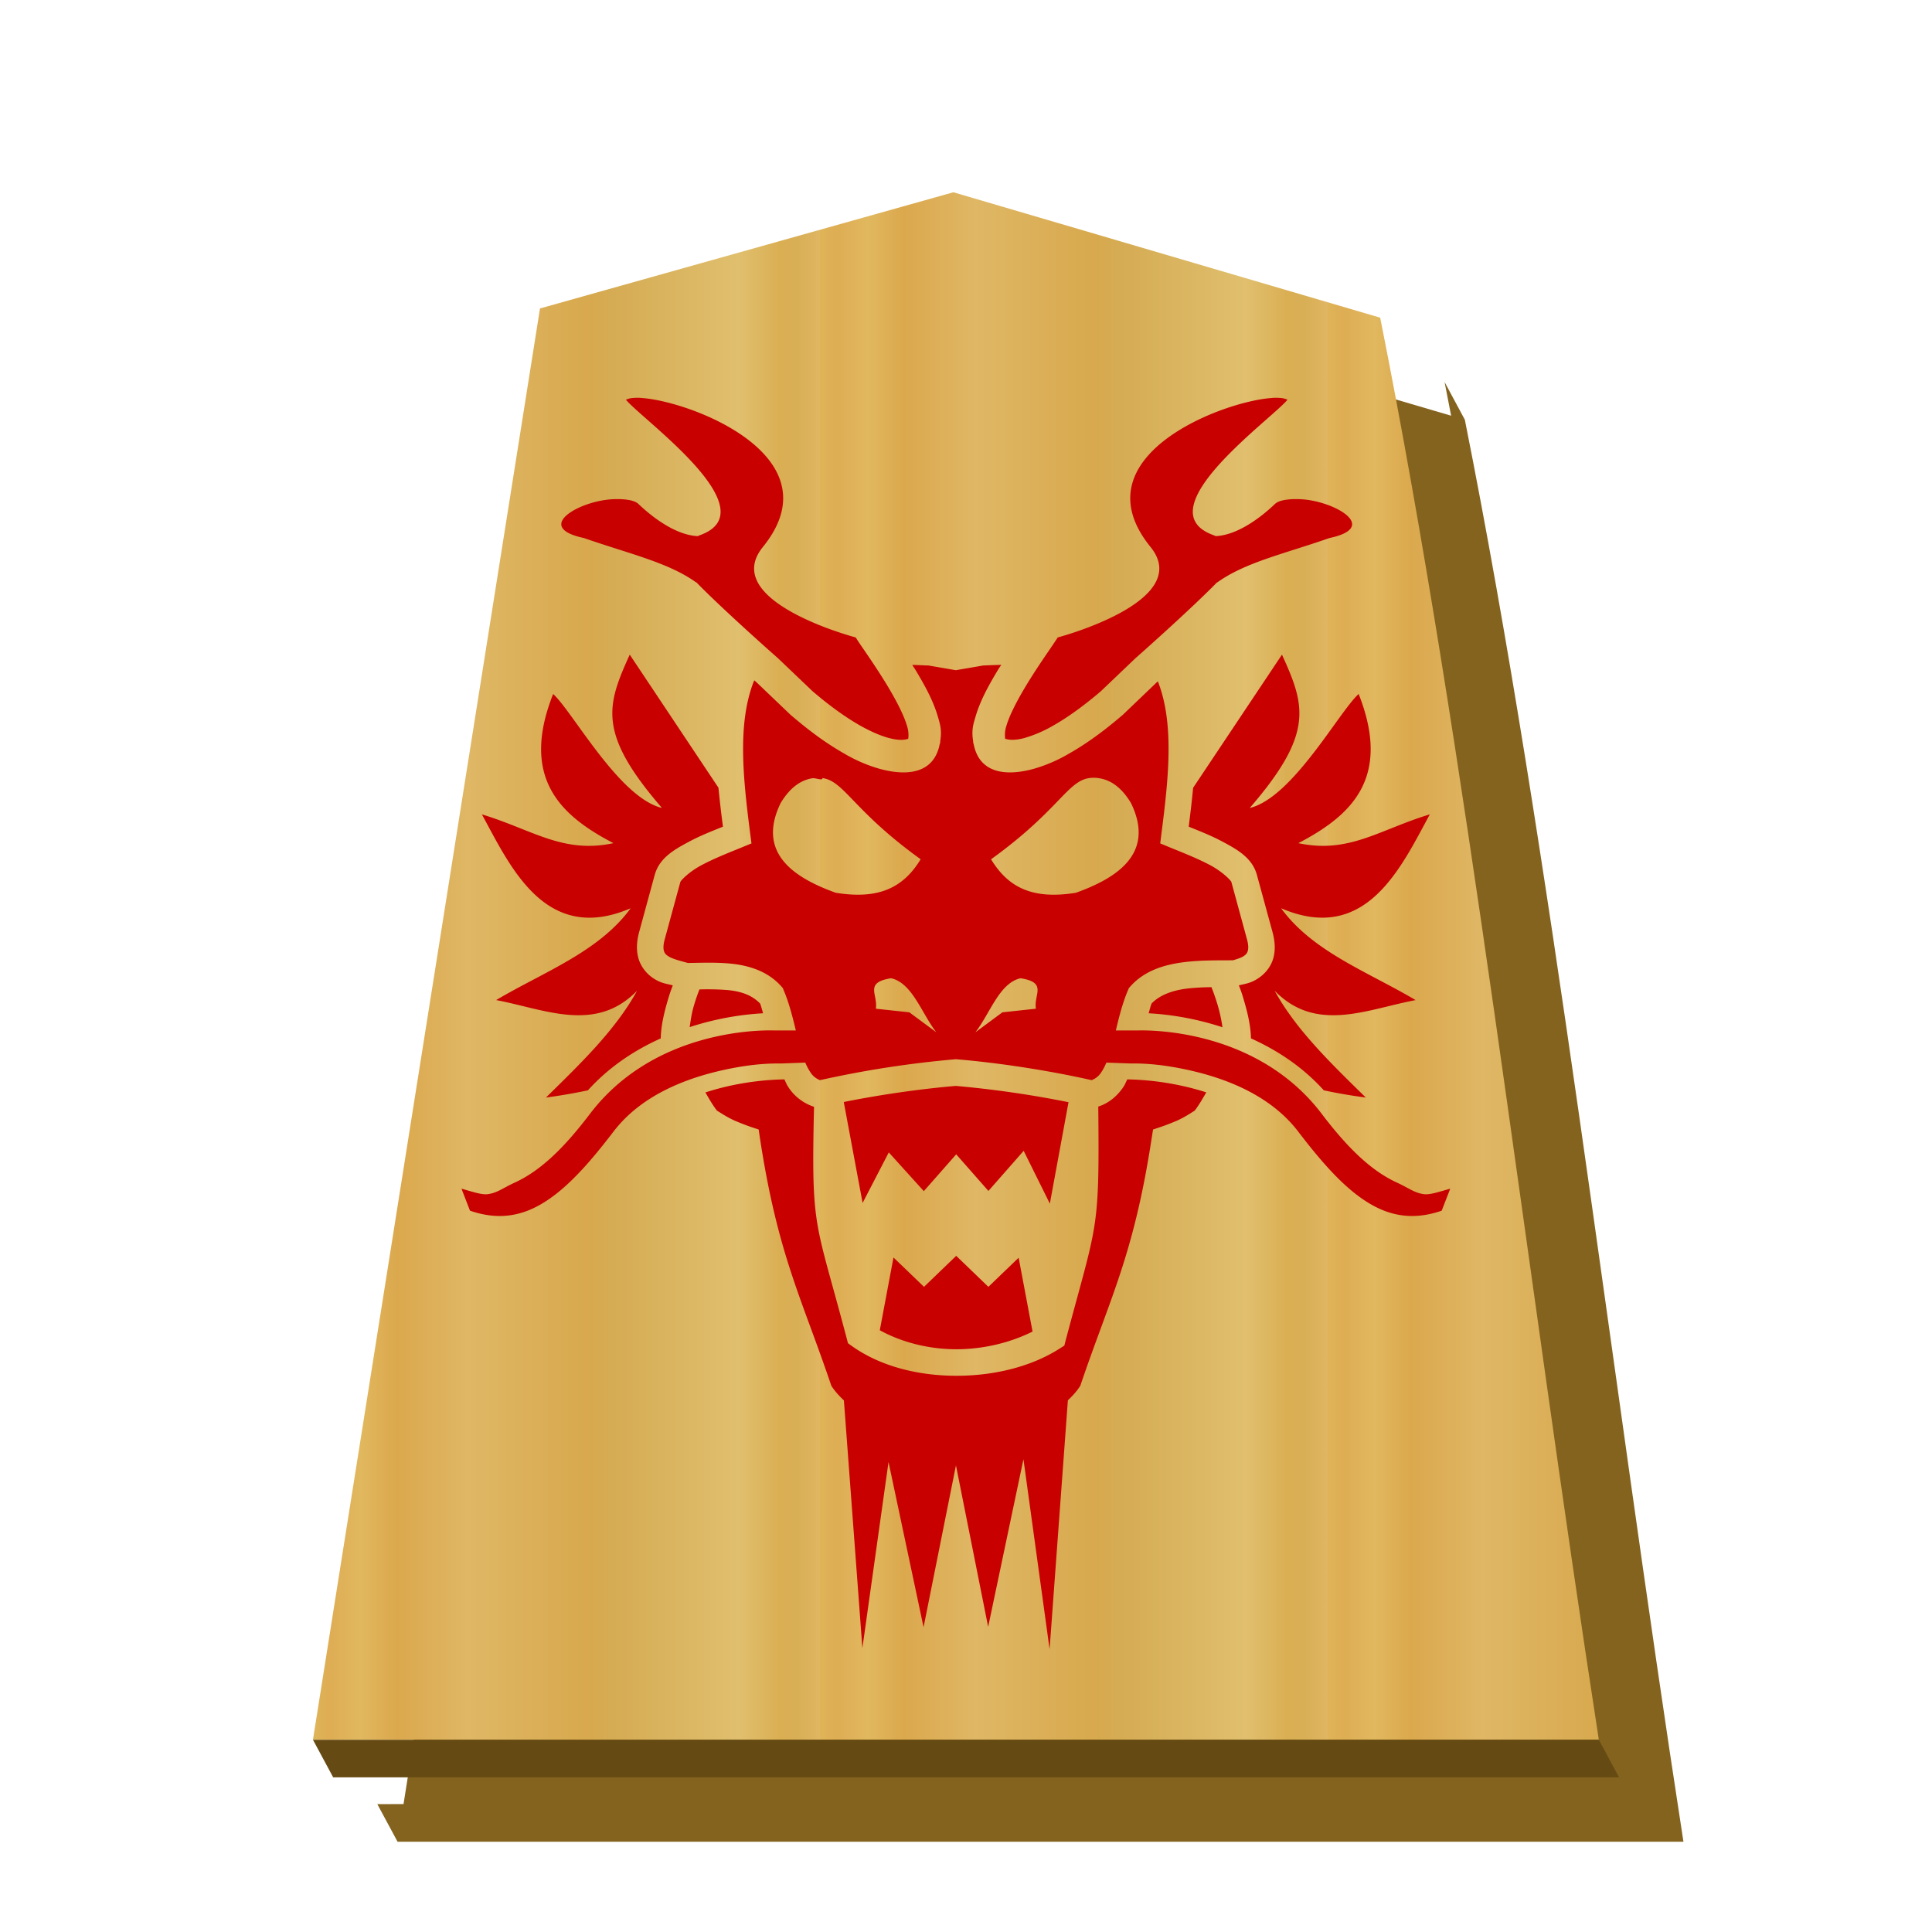 <svg xmlns="http://www.w3.org/2000/svg" xmlns:xlink="http://www.w3.org/1999/xlink" viewBox="0 0 60 60">
    <defs>
        <linearGradient id="0RY_svg__a">
            <stop offset="0" stop-color="#dfb459"/>
            <stop offset=".033" stop-color="#dead54"/>
            <stop offset=".093" stop-color="#e1b85f"/>
            <stop offset=".165" stop-color="#dba84d"/>
            <stop offset=".305" stop-color="#dfb765"/>
            <stop offset=".539" stop-color="#d8a94e"/>
            <stop offset=".586" stop-color="#d5ab53"/>
            <stop offset=".84" stop-color="#e0bf6e"/>
            <stop offset=".924" stop-color="#daae52"/>
            <stop offset=".962" stop-color="#d9af57"/>
            <stop offset="1" stop-color="#e1b663"/>
        </linearGradient>
        <linearGradient xlink:href="#0RY_svg__a" id="0RY_svg__c" x1="-30.849" x2="-15.094" y1="30.267" y2="30.267" gradientTransform="translate(40.568 -.266)" gradientUnits="userSpaceOnUse" spreadMethod="repeat"/>
        <filter id="0RY_svg__b">
            <feGaussianBlur in="SourceAlpha" result="blur" stdDeviation="2"/>
            <feOffset dx="2" dy="2" result="offsetBlur"/>
            <feBlend in="SourceGraphic" in2="offsetBlur"/>
        </filter>
    </defs>
    <g fill="#75581b" filter="url(#0RY_svg__b)" transform="translate(41.197 .902)">
        <path fill="#84631f" d="m-10.96 6.237-12.84 3.61-6.865 43.278-.814.002.629 1.168H9.084C6.781 39.41 5.01 23.745 2.295 10.133l-.629-1.17.203 1.045z"/>
    </g>
    <path fill="url(#0RY_svg__c)" d="M29.608 5.971 16.77 9.579l-7.051 44.45h39.934c-2.303-14.885-4.076-30.55-6.79-44.163Z"/>
    <path fill="#654b13" d="m9.719 54.03.628 1.167h39.934l-.628-1.168z"/>
    <path fill="#c80000" d="M19.912 12.357a1.6 1.6 0 0 0-.272.004.6.6 0 0 0-.201.053c.502.613 4.462 3.43 2.297 4.207-.027.009-.044.02-.069.029-.865-.04-1.75-.917-1.845-1.004-.13-.118-.432-.157-.78-.143-1.043.044-2.494.871-.908 1.206 1.446.502 2.622.76 3.485 1.378l.003-.007c.616.638 1.899 1.798 2.54 2.363l1.07 1.021c.325.279.895.74 1.498 1.079.306.171.619.31.883.378.26.068.445.07.593.022 0-.003-.001-.007.004-.035a.9.9 0 0 0-.045-.373c-.098-.333-.333-.785-.595-1.221s-.55-.859-.758-1.162a10 10 0 0 1-.238-.356s-4.255-1.116-2.881-2.81c2.278-2.81-2.249-4.533-3.781-4.627zm19.6 0v.002c-1.534.094-6.06 1.818-3.782 4.627 1.373 1.694-2.881 2.81-2.881 2.81q-.082.128-.238.356c-.208.303-.496.726-.758 1.162s-.498.888-.596 1.22a.9.9 0 0 0-.04.409c.148.047.332.046.593-.022a4 4 0 0 0 .883-.378c.603-.339 1.173-.8 1.498-1.079l1.07-1.021c.64-.565 1.923-1.725 2.54-2.363l.003.007c.863-.619 2.039-.876 3.484-1.378 1.587-.335.135-1.162-.908-1.206-.347-.014-.65.025-.779.143-.096.087-.98.964-1.846 1.004-.025-.01-.042-.02-.068-.03-2.166-.777 1.794-3.593 2.297-4.206a.6.6 0 0 0-.201-.053 1.6 1.6 0 0 0-.272-.004zM19.557 20.33c-.714 1.578-1.014 2.434 1 4.761-1.329-.318-2.772-2.99-3.379-3.539-1.042 2.636.262 3.793 1.873 4.633-1.571.336-2.509-.416-4.086-.894.878 1.604 1.963 4.057 4.62 2.916-.987 1.355-2.706 1.979-4.176 2.851 1.51.286 3.086 1.036 4.375-.289-.67 1.222-1.76 2.266-2.829 3.316a17 17 0 0 0 1.303-.224c.684-.756 1.477-1.258 2.262-1.613.008-.419.12-.855.234-1.237.068-.228.088-.263.14-.41-.193-.05-.354-.062-.577-.203a1.14 1.14 0 0 1-.467-.566c-.093-.258-.09-.558-.002-.883l.484-1.776c.145-.528.602-.785 1.06-1.03.363-.195.727-.335 1.06-.47a35 35 0 0 1-.14-1.21zm20.256 0-2.76 4.136c-.037.404-.086.807-.137 1.207.332.135.697.275 1.059.47.459.245.916.502 1.06 1.03l.485 1.776c.089.325.093.625 0 .883-.093.257-.28.446-.469.566-.222.141-.382.154-.576.203.053.147.073.182.14.41.114.382.227.818.235 1.237.785.355 1.578.857 2.262 1.613q.639.137 1.304.224c-1.069-1.05-2.16-2.094-2.83-3.316 1.29 1.325 2.866.575 4.377.29-1.47-.873-3.191-1.497-4.177-2.852 2.656 1.14 3.74-1.312 4.619-2.916-1.577.478-2.513 1.23-4.084.894 1.611-.84 2.915-1.997 1.873-4.633-.607.549-2.052 3.221-3.381 3.54 2.014-2.328 1.714-3.184 1-4.762m-8.719.318c-.252.007-.502.016-.53.02l-.019-.002-.861.148-.86-.148c-.006-.001-.015.003-.02.002a14 14 0 0 0-.474-.018c.036.057.063.092.098.15.283.471.546.938.697 1.451.077.262.134.437.067.811.002-.016.01-.027.012-.043-.007.078-.014.088-.014.09.004-.02-.002-.028.002-.047-.165.987-1.044 1.034-1.83.826h-.004a4.7 4.7 0 0 1-1.12-.474c-.705-.397-1.307-.89-1.657-1.19l-.022-.017-1.06-1.014c-.02-.016-.053-.047-.073-.065l-.031.069v.002c-.495 1.309-.316 2.978-.098 4.68l.041.314-.295.121c-.378.154-.867.346-1.261.557-.395.21-.641.477-.653.52l-.484 1.775c-.058.21-.042.322-.02.384s.056.1.135.15c.128.082.362.14.604.206.392-.004.833-.025 1.295.017.565.053 1.17.22 1.607.711l.045.051.025.063c.172.402.278.835.38 1.254h-.667c-.313-.01-3.7-.076-5.728 2.591-.767 1.008-1.5 1.753-2.342 2.137-.368.168-.531.317-.838.357-.19.025-.526-.095-.809-.171l.264.683c.917.315 1.662.16 2.371-.303.737-.48 1.42-1.284 2.082-2.148.864-1.136 2.256-1.662 3.418-1.918.988-.217 1.573-.202 1.803-.203l.738-.027q.073.169.153.29a.6.6 0 0 0 .306.255 32 32 0 0 1 4.184-.647l.033-.004.035.004c1.091.09 2.665.305 4.182.647a.6.6 0 0 0 .306-.254q.081-.121.153-.291l.74.027c.23 0 .815-.014 1.803.203 1.162.256 2.554.782 3.418 1.918.662.864 1.345 1.669 2.082 2.148.71.462 1.454.618 2.37.303l.265-.683c-.283.076-.62.196-.81.171-.306-.04-.47-.189-.837-.357-.841-.384-1.575-1.129-2.342-2.137-2.028-2.667-5.415-2.6-5.728-2.591h-.668c.1-.419.207-.852.379-1.254l.027-.063.045-.05c.44-.496 1.064-.678 1.658-.753.55-.07 1.091-.054 1.53-.06.127-.037.243-.074.318-.121.079-.05.112-.089.135-.15.022-.063.038-.174-.02-.385l-.484-1.776c-.012-.042-.26-.308-.655-.52-.394-.21-.883-.402-1.261-.556l-.293-.121.039-.315c.218-1.702.398-3.372-.098-4.681l-.016-.035-.035.03-1.06 1.015-.022.017c-.35.3-.952.793-1.658 1.19a4.7 4.7 0 0 1-1.12.474h-.001c-.787.208-1.668.162-1.832-.828.003.02 0 .028.004.049 0-.002-.007-.012-.014-.09l.01.041c-.067-.372-.009-.548.068-.808.152-.514.415-.98.698-1.452.035-.059.063-.094.1-.152zm-5.55 3.516c.678.096.952 1.013 3.048 2.521-.536.882-1.297 1.258-2.637 1.041-1.256-.452-2.48-1.213-1.709-2.79.291-.48.62-.705.973-.765.12-.02.321.087.324-.007zm8.283 0a1 1 0 0 1 .322.007c.353.06.682.284.972.764.772 1.578-.452 2.34-1.709 2.791-1.34.217-2.098-.16-2.634-1.04 2.096-1.51 2.37-2.426 3.049-2.522m-6.155 6.216c.66.145.95 1.093 1.406 1.678l-.837-.619-1.041-.113c.07-.45-.368-.81.472-.946m4.024 0c.84.136.405.495.474.946l-1.04.113-.839.62c.457-.586.745-1.534 1.405-1.679m5.927.278a7 7 0 0 0-.757.043c-.48.06-.855.208-1.102.463-.034.088-.062.2-.092.304a9 9 0 0 1 2.293.434 5 5 0 0 0-.14-.656c-.098-.328-.162-.486-.202-.588m-15.902.07c-.046.125-.09.23-.176.518-.067.226-.094.44-.127.652a9 9 0 0 1 2.28-.43c-.03-.103-.058-.215-.092-.302-.247-.256-.579-.38-1.024-.42a8 8 0 0 0-.86-.018zm2.639 2.793a8.7 8.7 0 0 0-1.78.219 8 8 0 0 0-.673.187c.112.194.223.39.359.565-.007-.01.292.198.555.312s.5.194.5.194l.24.08.037.25c.555 3.645 1.3 4.983 2.22 7.709.108.167.243.315.39.455l.574 7.69.812-5.778 1.088 5.13 1.006-5.025 1 5.014 1.096-5.205.812 5.9.568-7.73c.145-.138.28-.284.385-.45.921-2.725 1.666-4.064 2.22-7.71l.04-.25.238-.08s.239-.08.502-.194.56-.321.553-.312c.136-.176.246-.373.36-.567a8 8 0 0 0-.673-.185 8.7 8.7 0 0 0-1.78-.219c-.039.075-.068.154-.114.225-.18.271-.442.511-.787.619.038 3.946-.025 3.54-1.014 7.267l-.04.157-.136.086c-.889.572-2.052.852-3.218.851-1.167 0-2.344-.284-3.245-.924l-.12-.086-.038-.144c-.986-3.745-1.105-3.332-1.017-7.201l-.01-.002a1.5 1.5 0 0 1-.797-.623c-.047-.07-.075-.15-.113-.225m5.324.203c-.924.078-2.2.242-3.48.5l.585 3.135.813-1.57 1.088 1.203 1.006-1.143 1 1.137 1.095-1.246.813 1.64.58-3.15a32 32 0 0 0-3.5-.506m.012 5.277-1 .963-.948-.912-.425 2.26c.672.369 1.507.59 2.377.59.863 0 1.696-.214 2.367-.549l-.432-2.293-.94.904z"/>
</svg>

